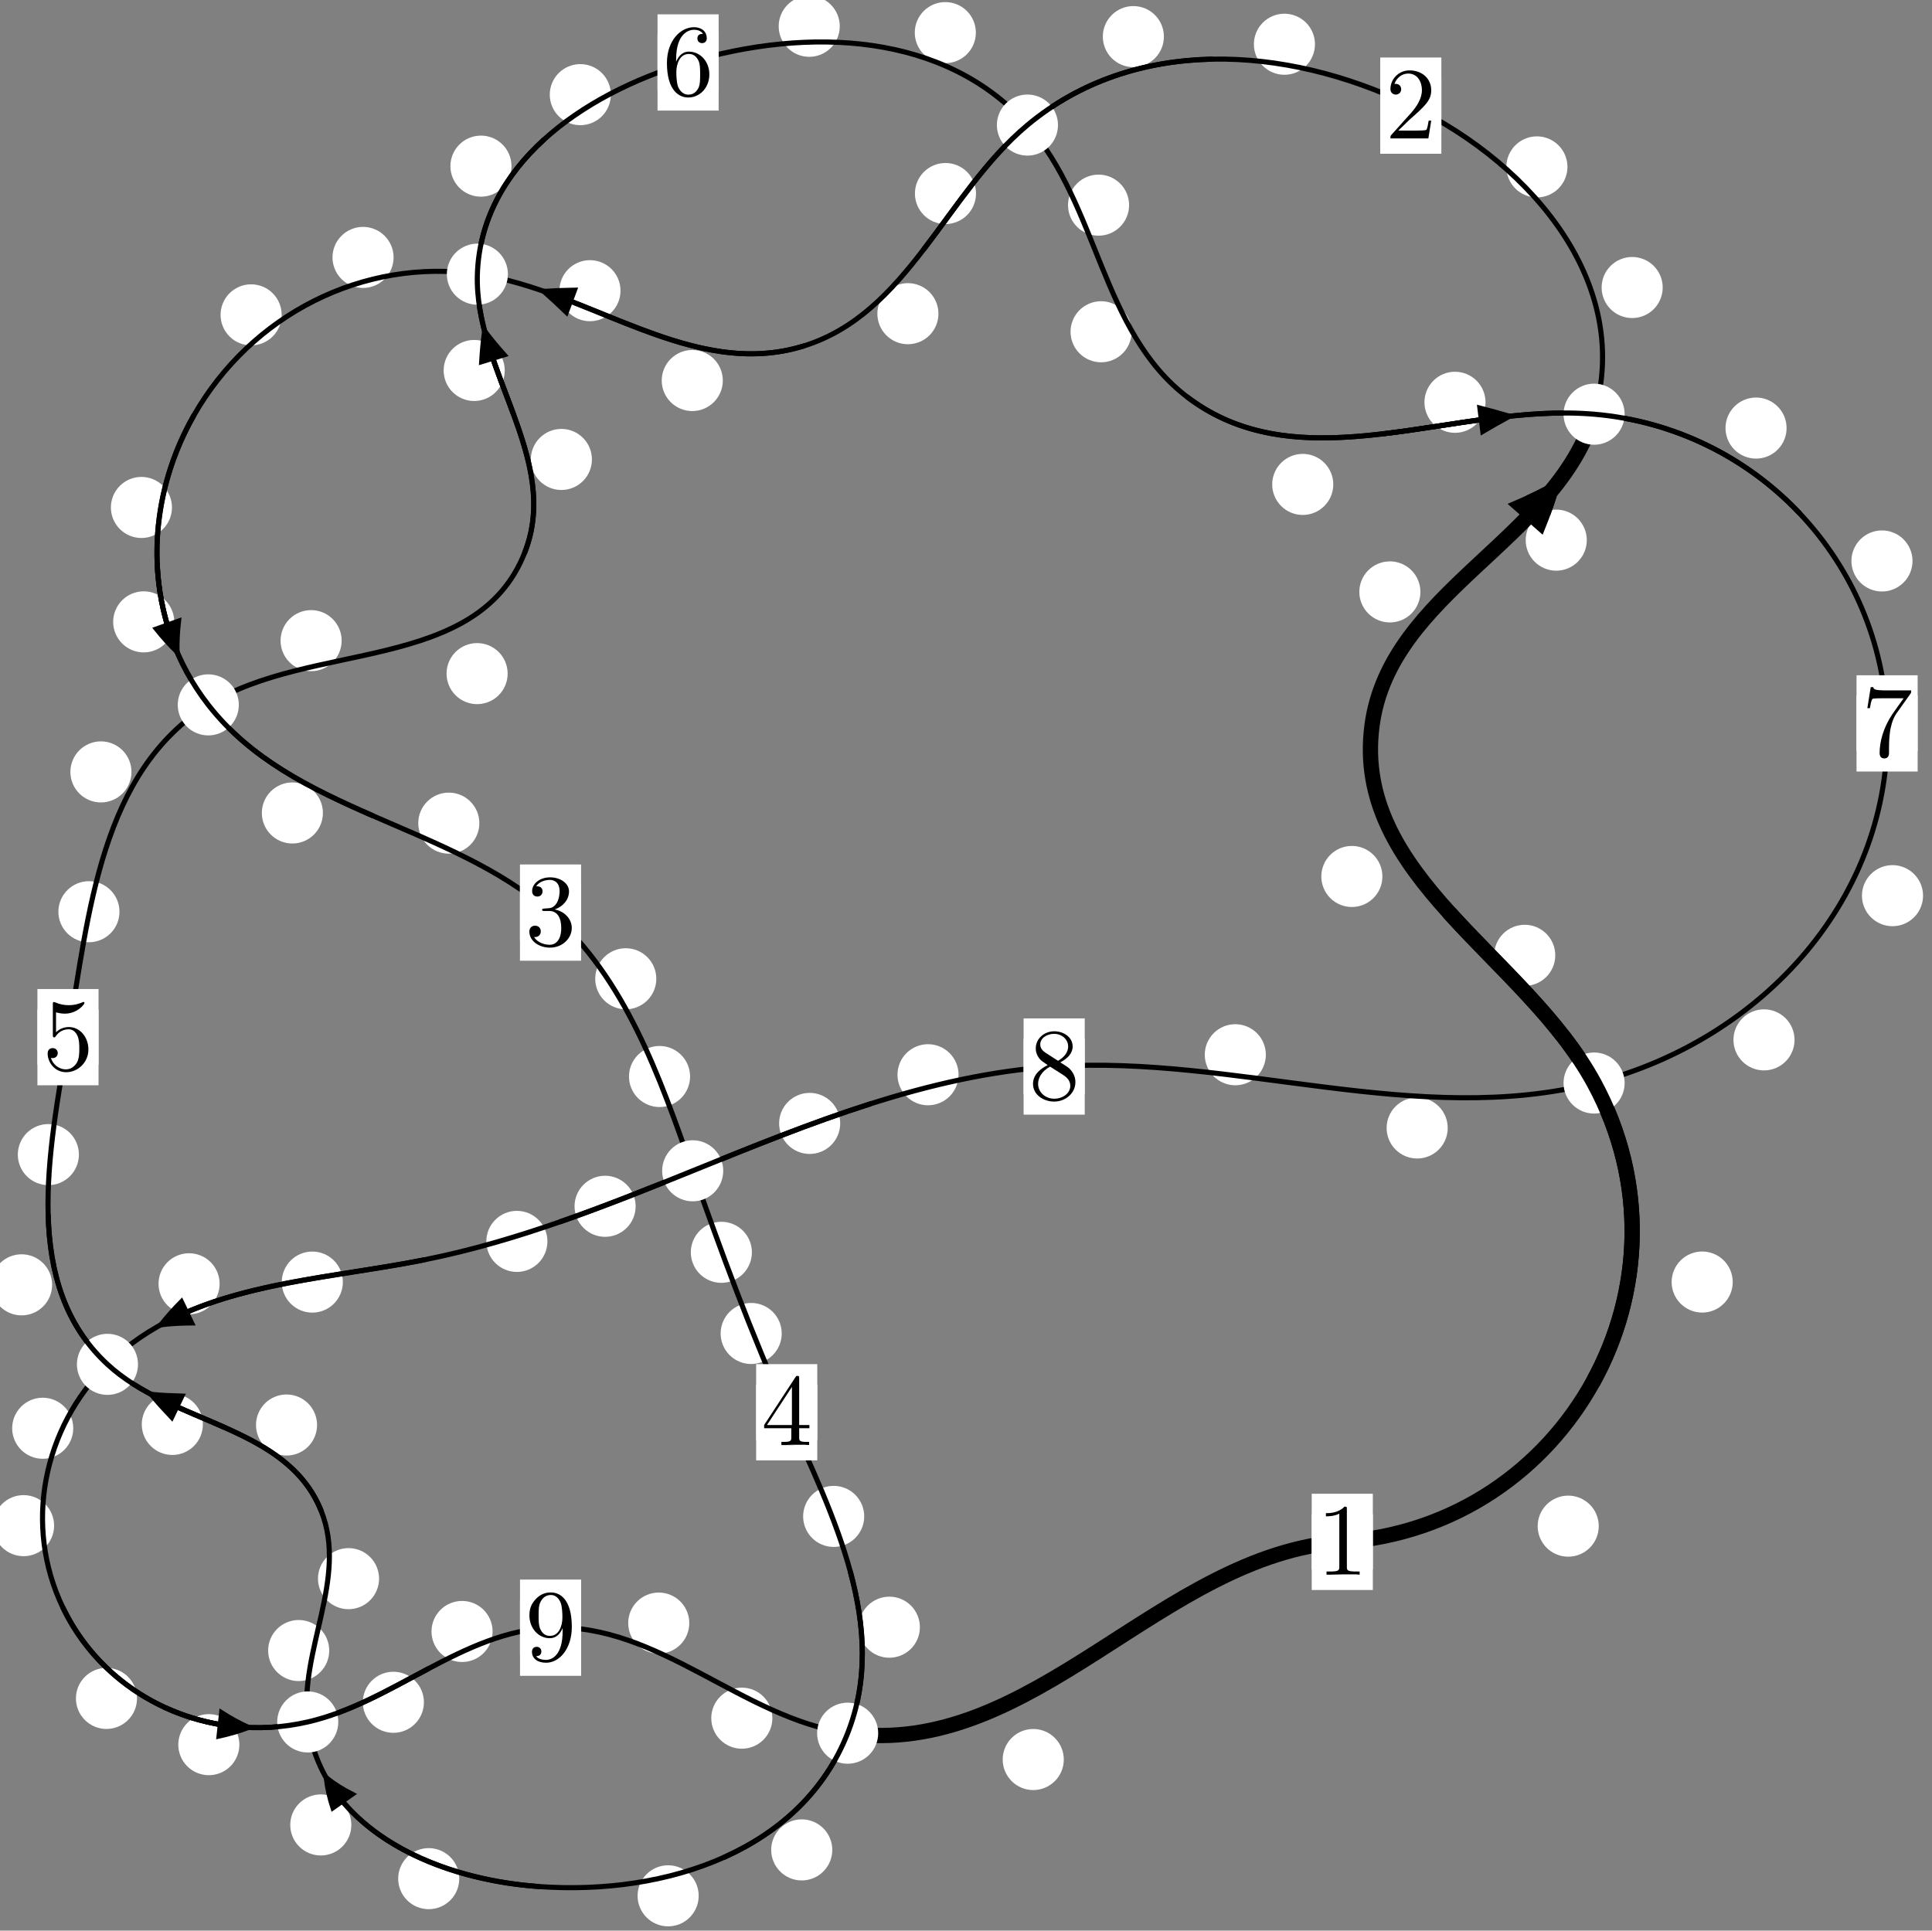 <?xml version="1.0"?>
<!-- Created by MetaPost 1.999 on 2021.07.06:0007 -->
<svg version="1.1" xmlns="http://www.w3.org/2000/svg" xmlns:xlink="http://www.w3.org/1999/xlink" width="189.068" height="188.955" viewBox="0 0 189.068 188.955">
<rect x="0" y="0" width="189.068" height="188.955" fill="#808080" stroke="none"/>
<!-- Original BoundingBox: -156.876266 -82.537827 32.191849 106.416733 -->
  <defs>
    <g transform="scale(0.01,0.01)" id="GLYPHcmr10_49">
      <path style="fill-rule: evenodd;" d="M294 -640C294 -664,294 -666,271 -666C209 -602,121 -602,89 -602L89 -571C109 -571,168 -571,220 -597L220 -79C220 -43,217 -31,127 -31L95 -31L95 -0L257 -0L130 -3L217 -3L257 -3L297 -3L384 -3L419 -0L419 -31L387 -31C297 -31,294 -42,294 -79"></path>
    </g>
    <g transform="scale(0.01,0.01)" id="GLYPHcmr10_50">
      <path style="fill-rule: evenodd;" d="M127 -77L233 -180C389 -318,449 -372,449 -472C449 -586,359 -666,237 -666C124 -666,50 -574,50 -485C50 -429,100 -429,103 -429C120 -429,155 -441,155 -482C155 -508,137 -534,102 -534C94 -534,92 -534,89 -533C112 -598,166 -635,224 -635C315 -635,358 -554,358 -472C358 -392,308 -313,253 -251L61 -37C50 -26,50 -24,50 -0L421 -0L449 -174L424 -174C419 -144,412 -100,402 -85C395 -77,329 -77,307 -77"></path>
    </g>
    <g transform="scale(0.01,0.01)" id="GLYPHcmr10_51">
      <path style="fill-rule: evenodd;" d="M290 -352C372 -379,430 -449,430 -528C430 -610,342 -666,246 -666C145 -666,69 -606,69 -530C69 -497,91 -478,120 -478C151 -478,171 -500,171 -529C171 -579,124 -579,109 -579C140 -628,206 -641,242 -641C283 -641,338 -619,338 -529C338 -517,336 -459,310 -415C280 -367,246 -364,221 -363C213 -362,189 -360,182 -360C174 -359,167 -358,167 -348C167 -337,174 -337,191 -337L235 -337C317 -337,354 -269,354 -171C354 -35,285 -6,241 -6C198 -6,123 -23,88 -82C123 -77,154 -99,154 -137C154 -173,127 -193,98 -193C74 -193,42 -179,42 -135C42 -44,135 22,244 22C366 22,457 -69,457 -171C457 -253,394 -331,290 -352"></path>
    </g>
    <g transform="scale(0.01,0.01)" id="GLYPHcmr10_52">
      <path style="fill-rule: evenodd;" d="M294 -165L294 -78C294 -42,292 -31,218 -31L197 -31L197 -0L332 -0L238 -3L290 -3L332 -3L374 -3L427 -3L468 -0L468 -31L447 -31C373 -31,371 -42,371 -78L371 -165L471 -165L471 -196L371 -196L371 -651C371 -671,371 -677,355 -677C346 -677,343 -677,335 -665L28 -196L28 -165M300 -196L56 -196L300 -569"></path>
    </g>
    <g transform="scale(0.01,0.01)" id="GLYPHcmr10_53">
      <path style="fill-rule: evenodd;" d="M449 -201C449 -320,367 -420,259 -420C211 -420,168 -404,132 -369L132 -564C152 -558,185 -551,217 -551C340 -551,410 -642,410 -655C410 -661,407 -666,400 -666C399 -666,397 -666,392 -663C372 -654,323 -634,256 -634C216 -634,170 -641,123 -662C115 -665,113 -665,111 -665C101 -665,101 -657,101 -641L101 -345C101 -327,101 -319,115 -319C122 -319,124 -322,128 -328C139 -344,176 -398,257 -398C309 -398,334 -352,342 -334C358 -297,360 -258,360 -208C360 -173,360 -113,336 -71C312 -32,275 -6,229 -6C156 -6,99 -59,82 -118C85 -117,88 -116,99 -116C132 -116,149 -141,149 -165C149 -189,132 -214,99 -214C85 -214,50 -207,50 -161C50 -75,119 22,231 22C347 22,449 -74,449 -201"></path>
    </g>
    <g transform="scale(0.01,0.01)" id="GLYPHcmr10_54">
      <path style="fill-rule: evenodd;" d="M132 -328L132 -352C132 -605,256 -641,307 -641C331 -641,373 -635,395 -601C380 -601,340 -601,340 -556C340 -525,364 -510,386 -510C402 -510,432 -519,432 -558C432 -618,388 -666,305 -666C177 -666,42 -537,42 -316C42 -49,158 22,251 22C362 22,457 -72,457 -204C457 -331,368 -427,257 -427C189 -427,152 -376,132 -328M251 -6C188 -6,158 -66,152 -81C134 -128,134 -208,134 -226C134 -304,166 -404,256 -404C272 -404,318 -404,349 -342C367 -305,367 -254,367 -205C367 -157,367 -107,350 -71C320 -11,274 -6,251 -6"></path>
    </g>
    <g transform="scale(0.01,0.01)" id="GLYPHcmr10_55">
      <path style="fill-rule: evenodd;" d="M476 -609C485 -621,485 -623,485 -644L242 -644C120 -644,118 -657,114 -676L89 -676L56 -470L81 -470C84 -486,93 -549,106 -561C113 -567,191 -567,204 -567L411 -567C400 -551,321 -442,299 -409C209 -274,176 -135,176 -33C176 -23,176 22,222 22C268 22,268 -23,268 -33L268 -84C268 -139,271 -194,279 -248C283 -271,297 -357,341 -419"></path>
    </g>
    <g transform="scale(0.01,0.01)" id="GLYPHcmr10_56">
      <path style="fill-rule: evenodd;" d="M163 -457C117 -487,113 -521,113 -538C113 -599,178 -641,249 -641C322 -641,386 -589,386 -517C386 -460,347 -412,287 -377M309 -362C381 -399,430 -451,430 -517C430 -609,341 -666,250 -666C150 -666,69 -592,69 -499C69 -481,71 -436,113 -389C124 -377,161 -352,186 -335C128 -306,42 -250,42 -151C42 -45,144 22,249 22C362 22,457 -61,457 -168C457 -204,446 -249,408 -291C389 -312,373 -322,309 -362M209 -320L332 -242C360 -223,407 -193,407 -132C407 -58,332 -6,250 -6C164 -6,92 -68,92 -151C92 -209,124 -273,209 -320"></path>
    </g>
    <g transform="scale(0.01,0.01)" id="GLYPHcmr10_57">
      <path style="fill-rule: evenodd;" d="M367 -318L367 -286C367 -52,263 -6,205 -6C188 -6,134 -8,107 -42C151 -42,159 -71,159 -88C159 -119,135 -134,113 -134C97 -134,67 -125,67 -86C67 -19,121 22,206 22C335 22,457 -114,457 -329C457 -598,342 -666,253 -666C198 -666,149 -648,106 -603C65 -558,42 -516,42 -441C42 -316,130 -218,242 -218C303 -218,344 -260,367 -318M243 -241C227 -241,181 -241,150 -304C132 -341,132 -391,132 -440C132 -494,132 -541,153 -578C180 -628,218 -641,253 -641C299 -641,332 -607,349 -562C361 -530,365 -467,365 -421C365 -338,331 -241,243 -241"></path>
    </g>
  </defs>
  <path d="M156.456 149.369C156.456 148.576,156.141 147.816,155.581 147.256C155.02 146.695,154.26 146.38,153.467 146.38C152.675 146.38,151.915 146.695,151.354 147.256C150.794 147.816,150.479 148.576,150.479 149.369C150.479 150.162,150.794 150.922,151.354 151.482C151.915 152.043,152.675 152.358,153.467 152.358C154.26 152.358,155.02 152.043,155.581 151.482C156.141 150.922,156.456 150.162,156.456 149.369Z" style="fill: rgb(100%,100%,100%);stroke: none;"></path>
  <path d="M134.346 150.908C134.346 150.115,134.031 149.355,133.47 148.795C132.91 148.234,132.15 147.919,131.357 147.919C130.564 147.919,129.804 148.234,129.244 148.795C128.683 149.355,128.368 150.115,128.368 150.908C128.368 151.701,128.683 152.461,129.244 153.022C129.804 153.582,130.564 153.897,131.357 153.897C132.15 153.897,132.91 153.582,133.47 153.022C134.031 152.461,134.346 151.701,134.346 150.908Z" style="fill: rgb(100%,100%,100%);stroke: none;"></path>
  <path d="M152.2 93.5C152.2 92.707,151.885 91.947,151.324 91.386C150.764 90.826,150.004 90.511,149.211 90.511C148.418 90.511,147.658 90.826,147.098 91.386C146.537 91.947,146.222 92.707,146.222 93.5C146.222 94.292,146.537 95.053,147.098 95.613C147.658 96.173,148.418 96.488,149.211 96.488C150.004 96.488,150.764 96.173,151.324 95.613C151.885 95.053,152.2 94.292,152.2 93.5Z" style="fill: rgb(100%,100%,100%);stroke: none;"></path>
  <path d="M169.567 125.477C169.567 124.684,169.252 123.924,168.692 123.364C168.131 122.803,167.371 122.488,166.578 122.488C165.786 122.488,165.025 122.803,164.465 123.364C163.904 123.924,163.589 124.684,163.589 125.477C163.589 126.27,163.904 127.03,164.465 127.59C165.025 128.151,165.786 128.466,166.578 128.466C167.371 128.466,168.131 128.151,168.692 127.59C169.252 127.03,169.567 126.27,169.567 125.477Z" style="fill: rgb(100%,100%,100%);stroke: none;"></path>
  <path d="M139.004 57.931C139.004 57.139,138.689 56.378,138.128 55.818C137.568 55.257,136.808 54.943,136.015 54.943C135.222 54.943,134.462 55.257,133.902 55.818C133.341 56.378,133.026 57.139,133.026 57.931C133.026 58.724,133.341 59.484,133.902 60.045C134.462 60.605,135.222 60.92,136.015 60.92C136.808 60.92,137.568 60.605,138.128 60.045C138.689 59.484,139.004 58.724,139.004 57.931Z" style="fill: rgb(100%,100%,100%);stroke: none;"></path>
  <path d="M135.283 85.783C135.283 84.99,134.968 84.23,134.408 83.669C133.847 83.109,133.087 82.794,132.294 82.794C131.502 82.794,130.742 83.109,130.181 83.669C129.621 84.23,129.306 84.99,129.306 85.783C129.306 86.575,129.621 87.335,130.181 87.896C130.742 88.456,131.502 88.771,132.294 88.771C133.087 88.771,133.847 88.456,134.408 87.896C134.968 87.335,135.283 86.575,135.283 85.783Z" style="fill: rgb(100%,100%,100%);stroke: none;"></path>
  <path d="M162.714 28.14C162.714 27.348,162.4 26.588,161.839 26.027C161.279 25.467,160.518 25.152,159.726 25.152C158.933 25.152,158.173 25.467,157.612 26.027C157.052 26.588,156.737 27.348,156.737 28.14C156.737 28.933,157.052 29.693,157.612 30.254C158.173 30.814,158.933 31.129,159.726 31.129C160.518 31.129,161.279 30.814,161.839 30.254C162.4 29.693,162.714 28.933,162.714 28.14Z" style="fill: rgb(100%,100%,100%);stroke: none;"></path>
  <path d="M155.285 52.866C155.285 52.073,154.97 51.313,154.409 50.752C153.849 50.192,153.089 49.877,152.296 49.877C151.503 49.877,150.743 50.192,150.183 50.752C149.622 51.313,149.307 52.073,149.307 52.866C149.307 53.658,149.622 54.418,150.183 54.979C150.743 55.539,151.503 55.854,152.296 55.854C153.089 55.854,153.849 55.539,154.409 54.979C154.97 54.418,155.285 53.658,155.285 52.866Z" style="fill: rgb(100%,100%,100%);stroke: none;"></path>
  <path d="M128.684 4.331C128.684 3.538,128.369 2.778,127.809 2.217C127.248 1.657,126.488 1.342,125.695 1.342C124.903 1.342,124.143 1.657,123.582 2.217C123.022 2.778,122.707 3.538,122.707 4.331C122.707 5.123,123.022 5.884,123.582 6.444C124.143 7.004,124.903 7.319,125.695 7.319C126.488 7.319,127.248 7.004,127.809 6.444C128.369 5.884,128.684 5.123,128.684 4.331Z" style="fill: rgb(100%,100%,100%);stroke: none;"></path>
  <path d="M153.392 16.334C153.392 15.542,153.077 14.782,152.517 14.221C151.956 13.661,151.196 13.346,150.403 13.346C149.611 13.346,148.851 13.661,148.29 14.221C147.73 14.782,147.415 15.542,147.415 16.334C147.415 17.127,147.73 17.887,148.29 18.448C148.851 19.008,149.611 19.323,150.403 19.323C151.196 19.323,151.956 19.008,152.517 18.448C153.077 17.887,153.392 17.127,153.392 16.334Z" style="fill: rgb(100%,100%,100%);stroke: none;"></path>
  <path d="M95.513 18.941C95.513 18.149,95.199 17.389,94.638 16.828C94.078 16.268,93.317 15.953,92.525 15.953C91.732 15.953,90.972 16.268,90.411 16.828C89.851 17.389,89.536 18.149,89.536 18.941C89.536 19.734,89.851 20.494,90.411 21.055C90.972 21.615,91.732 21.93,92.525 21.93C93.317 21.93,94.078 21.615,94.638 21.055C95.199 20.494,95.513 19.734,95.513 18.941Z" style="fill: rgb(100%,100%,100%);stroke: none;"></path>
  <path d="M113.901 3.584C113.901 2.791,113.586 2.031,113.026 1.47C112.465 0.91,111.705 0.595,110.912 0.595C110.12 0.595,109.359 0.91,108.799 1.47C108.238 2.031,107.924 2.791,107.924 3.584C107.924 4.376,108.238 5.136,108.799 5.697C109.359 6.257,110.12 6.572,110.912 6.572C111.705 6.572,112.465 6.257,113.026 5.697C113.586 5.136,113.901 4.376,113.901 3.584Z" style="fill: rgb(100%,100%,100%);stroke: none;"></path>
  <path d="M70.735 37.243C70.735 36.45,70.42 35.69,69.86 35.13C69.299 34.569,68.539 34.254,67.746 34.254C66.954 34.254,66.194 34.569,65.633 35.13C65.073 35.69,64.758 36.45,64.758 37.243C64.758 38.036,65.073 38.796,65.633 39.356C66.194 39.917,66.954 40.232,67.746 40.232C68.539 40.232,69.299 39.917,69.86 39.356C70.42 38.796,70.735 38.036,70.735 37.243Z" style="fill: rgb(100%,100%,100%);stroke: none;"></path>
  <path d="M91.837 30.702C91.837 29.909,91.522 29.149,90.962 28.589C90.401 28.028,89.641 27.713,88.848 27.713C88.056 27.713,87.296 28.028,86.735 28.589C86.175 29.149,85.86 29.909,85.86 30.702C85.86 31.495,86.175 32.255,86.735 32.815C87.296 33.376,88.056 33.691,88.848 33.691C89.641 33.691,90.401 33.376,90.962 32.815C91.522 32.255,91.837 31.495,91.837 30.702Z" style="fill: rgb(100%,100%,100%);stroke: none;"></path>
  <path d="M38.517 25.195C38.517 24.402,38.202 23.642,37.641 23.081C37.081 22.521,36.321 22.206,35.528 22.206C34.735 22.206,33.975 22.521,33.415 23.081C32.854 23.642,32.539 24.402,32.539 25.195C32.539 25.987,32.854 26.748,33.415 27.308C33.975 27.869,34.735 28.183,35.528 28.183C36.321 28.183,37.081 27.869,37.641 27.308C38.202 26.748,38.517 25.987,38.517 25.195Z" style="fill: rgb(100%,100%,100%);stroke: none;"></path>
  <path d="M60.724 28.45C60.724 27.658,60.409 26.898,59.848 26.337C59.288 25.777,58.528 25.462,57.735 25.462C56.942 25.462,56.182 25.777,55.622 26.337C55.061 26.898,54.746 27.658,54.746 28.45C54.746 29.243,55.061 30.003,55.622 30.564C56.182 31.124,56.942 31.439,57.735 31.439C58.528 31.439,59.288 31.124,59.848 30.564C60.409 30.003,60.724 29.243,60.724 28.45Z" style="fill: rgb(100%,100%,100%);stroke: none;"></path>
  <path d="M16.829 49.666C16.829 48.873,16.514 48.113,15.954 47.553C15.393 46.992,14.633 46.677,13.84 46.677C13.048 46.677,12.287 46.992,11.727 47.553C11.166 48.113,10.852 48.873,10.852 49.666C10.852 50.459,11.166 51.219,11.727 51.779C12.287 52.34,13.048 52.655,13.84 52.655C14.633 52.655,15.393 52.34,15.954 51.779C16.514 51.219,16.829 50.459,16.829 49.666Z" style="fill: rgb(100%,100%,100%);stroke: none;"></path>
  <path d="M27.564 30.816C27.564 30.023,27.249 29.263,26.688 28.702C26.128 28.142,25.368 27.827,24.575 27.827C23.782 27.827,23.022 28.142,22.462 28.702C21.901 29.263,21.586 30.023,21.586 30.816C21.586 31.608,21.901 32.369,22.462 32.929C23.022 33.489,23.782 33.804,24.575 33.804C25.368 33.804,26.128 33.489,26.688 32.929C27.249 32.369,27.564 31.608,27.564 30.816Z" style="fill: rgb(100%,100%,100%);stroke: none;"></path>
  <path d="M31.601 79.568C31.601 78.775,31.286 78.015,30.726 77.455C30.165 76.894,29.405 76.579,28.612 76.579C27.82 76.579,27.06 76.894,26.499 77.455C25.939 78.015,25.624 78.775,25.624 79.568C25.624 80.361,25.939 81.121,26.499 81.681C27.06 82.242,27.82 82.557,28.612 82.557C29.405 82.557,30.165 82.242,30.726 81.681C31.286 81.121,31.601 80.361,31.601 79.568Z" style="fill: rgb(100%,100%,100%);stroke: none;"></path>
  <path d="M17.053 60.864C17.053 60.071,16.738 59.311,16.177 58.75C15.617 58.19,14.857 57.875,14.064 57.875C13.271 57.875,12.511 58.19,11.951 58.75C11.39 59.311,11.075 60.071,11.075 60.864C11.075 61.656,11.39 62.416,11.951 62.977C12.511 63.537,13.271 63.852,14.064 63.852C14.857 63.852,15.617 63.537,16.177 62.977C16.738 62.416,17.053 61.656,17.053 60.864Z" style="fill: rgb(100%,100%,100%);stroke: none;"></path>
  <path d="M64.227 95.795C64.227 95.002,63.912 94.242,63.351 93.681C62.791 93.121,62.031 92.806,61.238 92.806C60.445 92.806,59.685 93.121,59.125 93.681C58.564 94.242,58.249 95.002,58.249 95.795C58.249 96.587,58.564 97.347,59.125 97.908C59.685 98.468,60.445 98.783,61.238 98.783C62.031 98.783,62.791 98.468,63.351 97.908C63.912 97.347,64.227 96.587,64.227 95.795Z" style="fill: rgb(100%,100%,100%);stroke: none;"></path>
  <path d="M46.91 80.564C46.91 79.771,46.595 79.011,46.034 78.45C45.474 77.89,44.714 77.575,43.921 77.575C43.128 77.575,42.368 77.89,41.808 78.45C41.247 79.011,40.932 79.771,40.932 80.564C40.932 81.356,41.247 82.116,41.808 82.677C42.368 83.237,43.128 83.552,43.921 83.552C44.714 83.552,45.474 83.237,46.034 82.677C46.595 82.116,46.91 81.356,46.91 80.564Z" style="fill: rgb(100%,100%,100%);stroke: none;"></path>
  <path d="M73.582 122.568C73.582 121.775,73.267 121.015,72.707 120.454C72.146 119.894,71.386 119.579,70.593 119.579C69.801 119.579,69.041 119.894,68.48 120.454C67.92 121.015,67.605 121.775,67.605 122.568C67.605 123.36,67.92 124.12,68.48 124.681C69.041 125.241,69.801 125.556,70.593 125.556C71.386 125.556,72.146 125.241,72.707 124.681C73.267 124.12,73.582 123.36,73.582 122.568Z" style="fill: rgb(100%,100%,100%);stroke: none;"></path>
  <path d="M67.532 105.361C67.532 104.568,67.217 103.808,66.656 103.247C66.096 102.687,65.336 102.372,64.543 102.372C63.75 102.372,62.99 102.687,62.43 103.247C61.869 103.808,61.554 104.568,61.554 105.361C61.554 106.153,61.869 106.913,62.43 107.474C62.99 108.034,63.75 108.349,64.543 108.349C65.336 108.349,66.096 108.034,66.656 107.474C67.217 106.913,67.532 106.153,67.532 105.361Z" style="fill: rgb(100%,100%,100%);stroke: none;"></path>
  <path d="M84.574 148.414C84.574 147.622,84.259 146.862,83.698 146.301C83.138 145.741,82.378 145.426,81.585 145.426C80.792 145.426,80.032 145.741,79.472 146.301C78.911 146.862,78.596 147.622,78.596 148.414C78.596 149.207,78.911 149.967,79.472 150.528C80.032 151.088,80.792 151.403,81.585 151.403C82.378 151.403,83.138 151.088,83.698 150.528C84.259 149.967,84.574 149.207,84.574 148.414Z" style="fill: rgb(100%,100%,100%);stroke: none;"></path>
  <path d="M76.5 130.512C76.5 129.719,76.185 128.959,75.625 128.398C75.064 127.838,74.304 127.523,73.511 127.523C72.719 127.523,71.959 127.838,71.398 128.398C70.838 128.959,70.523 129.719,70.523 130.512C70.523 131.304,70.838 132.065,71.398 132.625C71.959 133.186,72.719 133.5,73.511 133.5C74.304 133.5,75.064 133.186,75.625 132.625C76.185 132.065,76.5 131.304,76.5 130.512Z" style="fill: rgb(100%,100%,100%);stroke: none;"></path>
  <path d="M81.448 181.055C81.448 180.262,81.133 179.502,80.572 178.942C80.012 178.381,79.252 178.066,78.459 178.066C77.666 178.066,76.906 178.381,76.346 178.942C75.785 179.502,75.47 180.262,75.47 181.055C75.47 181.848,75.785 182.608,76.346 183.168C76.906 183.729,77.666 184.044,78.459 184.044C79.252 184.044,80.012 183.729,80.572 183.168C81.133 182.608,81.448 181.848,81.448 181.055Z" style="fill: rgb(100%,100%,100%);stroke: none;"></path>
  <path d="M90.022 159.259C90.022 158.466,89.707 157.706,89.147 157.145C88.586 156.585,87.826 156.27,87.034 156.27C86.241 156.27,85.481 156.585,84.92 157.145C84.36 157.706,84.045 158.466,84.045 159.259C84.045 160.051,84.36 160.811,84.92 161.372C85.481 161.932,86.241 162.247,87.034 162.247C87.826 162.247,88.586 161.932,89.147 161.372C89.707 160.811,90.022 160.051,90.022 159.259Z" style="fill: rgb(100%,100%,100%);stroke: none;"></path>
  <path d="M44.944 183.869C44.944 183.077,44.629 182.317,44.068 181.756C43.508 181.196,42.748 180.881,41.955 180.881C41.162 180.881,40.402 181.196,39.842 181.756C39.281 182.317,38.966 183.077,38.966 183.869C38.966 184.662,39.281 185.422,39.842 185.983C40.402 186.543,41.162 186.858,41.955 186.858C42.748 186.858,43.508 186.543,44.068 185.983C44.629 185.422,44.944 184.662,44.944 183.869Z" style="fill: rgb(100%,100%,100%);stroke: none;"></path>
  <path d="M68.374 185.549C68.374 184.756,68.059 183.996,67.498 183.436C66.938 182.875,66.178 182.56,65.385 182.56C64.592 182.56,63.832 182.875,63.272 183.436C62.711 183.996,62.396 184.756,62.396 185.549C62.396 186.342,62.711 187.102,63.272 187.662C63.832 188.223,64.592 188.538,65.385 188.538C66.178 188.538,66.938 188.223,67.498 187.662C68.059 187.102,68.374 186.342,68.374 185.549Z" style="fill: rgb(100%,100%,100%);stroke: none;"></path>
  <path d="M32.219 161.543C32.219 160.751,31.904 159.991,31.343 159.43C30.783 158.87,30.022 158.555,29.23 158.555C28.437 158.555,27.677 158.87,27.116 159.43C26.556 159.991,26.241 160.751,26.241 161.543C26.241 162.336,26.556 163.096,27.116 163.657C27.677 164.217,28.437 164.532,29.23 164.532C30.022 164.532,30.783 164.217,31.343 163.657C31.904 163.096,32.219 162.336,32.219 161.543Z" style="fill: rgb(100%,100%,100%);stroke: none;"></path>
  <path d="M34.383 178.612C34.383 177.819,34.068 177.059,33.507 176.499C32.947 175.938,32.187 175.623,31.394 175.623C30.601 175.623,29.841 175.938,29.281 176.499C28.72 177.059,28.405 177.819,28.405 178.612C28.405 179.405,28.72 180.165,29.281 180.725C29.841 181.286,30.601 181.601,31.394 181.601C32.187 181.601,32.947 181.286,33.507 180.725C34.068 180.165,34.383 179.405,34.383 178.612Z" style="fill: rgb(100%,100%,100%);stroke: none;"></path>
  <path d="M31.029 139.471C31.029 138.678,30.714 137.918,30.154 137.357C29.593 136.797,28.833 136.482,28.04 136.482C27.248 136.482,26.487 136.797,25.927 137.357C25.367 137.918,25.052 138.678,25.052 139.471C25.052 140.263,25.367 141.023,25.927 141.584C26.487 142.144,27.248 142.459,28.04 142.459C28.833 142.459,29.593 142.144,30.154 141.584C30.714 141.023,31.029 140.263,31.029 139.471Z" style="fill: rgb(100%,100%,100%);stroke: none;"></path>
  <path d="M37.096 154.507C37.096 153.714,36.781 152.954,36.221 152.394C35.66 151.833,34.9 151.518,34.107 151.518C33.315 151.518,32.554 151.833,31.994 152.394C31.433 152.954,31.118 153.714,31.118 154.507C31.118 155.3,31.433 156.06,31.994 156.62C32.554 157.181,33.315 157.496,34.107 157.496C34.9 157.496,35.66 157.181,36.221 156.62C36.781 156.06,37.096 155.3,37.096 154.507Z" style="fill: rgb(100%,100%,100%);stroke: none;"></path>
  <path d="M5.101 125.75C5.101 124.957,4.786 124.197,4.226 123.636C3.665 123.076,2.905 122.761,2.112 122.761C1.32 122.761,0.56 123.076,-0.001 123.636C-0.561 124.197,-0.876 124.957,-0.876 125.75C-0.876 126.542,-0.561 127.303,-0.001 127.863C0.56 128.424,1.32 128.739,2.112 128.739C2.905 128.739,3.665 128.424,4.226 127.863C4.786 127.303,5.101 126.542,5.101 125.75Z" style="fill: rgb(100%,100%,100%);stroke: none;"></path>
  <path d="M19.853 139.412C19.853 138.62,19.538 137.86,18.977 137.299C18.417 136.739,17.657 136.424,16.864 136.424C16.071 136.424,15.311 136.739,14.751 137.299C14.19 137.86,13.875 138.62,13.875 139.412C13.875 140.205,14.19 140.965,14.751 141.526C15.311 142.086,16.071 142.401,16.864 142.401C17.657 142.401,18.417 142.086,18.977 141.526C19.538 140.965,19.853 140.205,19.853 139.412Z" style="fill: rgb(100%,100%,100%);stroke: none;"></path>
  <path d="M11.692 89.233C11.692 88.44,11.377 87.68,10.817 87.12C10.256 86.559,9.496 86.244,8.703 86.244C7.911 86.244,7.15 86.559,6.59 87.12C6.029 87.68,5.714 88.44,5.714 89.233C5.714 90.026,6.029 90.786,6.59 91.346C7.15 91.907,7.911 92.222,8.703 92.222C9.496 92.222,10.256 91.907,10.817 91.346C11.377 90.786,11.692 90.026,11.692 89.233Z" style="fill: rgb(100%,100%,100%);stroke: none;"></path>
  <path d="M7.722 113.004C7.722 112.211,7.407 111.451,6.846 110.89C6.286 110.33,5.525 110.015,4.733 110.015C3.94 110.015,3.18 110.33,2.619 110.89C2.059 111.451,1.744 112.211,1.744 113.004C1.744 113.796,2.059 114.557,2.619 115.117C3.18 115.678,3.94 115.993,4.733 115.993C5.525 115.993,6.286 115.678,6.846 115.117C7.407 114.557,7.722 113.796,7.722 113.004Z" style="fill: rgb(100%,100%,100%);stroke: none;"></path>
  <path d="M33.435 62.702C33.435 61.909,33.12 61.149,32.559 60.589C31.999 60.028,31.239 59.713,30.446 59.713C29.653 59.713,28.893 60.028,28.333 60.589C27.772 61.149,27.457 61.909,27.457 62.702C27.457 63.495,27.772 64.255,28.333 64.815C28.893 65.376,29.653 65.691,30.446 65.691C31.239 65.691,31.999 65.376,32.559 64.815C33.12 64.255,33.435 63.495,33.435 62.702Z" style="fill: rgb(100%,100%,100%);stroke: none;"></path>
  <path d="M12.865 75.549C12.865 74.757,12.55 73.996,11.99 73.436C11.429 72.875,10.669 72.56,9.877 72.56C9.084 72.56,8.324 72.875,7.763 73.436C7.203 73.996,6.888 74.757,6.888 75.549C6.888 76.342,7.203 77.102,7.763 77.663C8.324 78.223,9.084 78.538,9.877 78.538C10.669 78.538,11.429 78.223,11.99 77.663C12.55 77.102,12.865 76.342,12.865 75.549Z" style="fill: rgb(100%,100%,100%);stroke: none;"></path>
  <path d="M57.926 44.968C57.926 44.175,57.611 43.415,57.05 42.855C56.49 42.294,55.73 41.979,54.937 41.979C54.144 41.979,53.384 42.294,52.824 42.855C52.263 43.415,51.948 44.175,51.948 44.968C51.948 45.761,52.263 46.521,52.824 47.081C53.384 47.642,54.144 47.957,54.937 47.957C55.73 47.957,56.49 47.642,57.05 47.081C57.611 46.521,57.926 45.761,57.926 44.968Z" style="fill: rgb(100%,100%,100%);stroke: none;"></path>
  <path d="M49.679 65.928C49.679 65.136,49.364 64.376,48.803 63.815C48.243 63.255,47.482 62.94,46.69 62.94C45.897 62.94,45.137 63.255,44.576 63.815C44.016 64.376,43.701 65.136,43.701 65.928C43.701 66.721,44.016 67.481,44.576 68.042C45.137 68.602,45.897 68.917,46.69 68.917C47.482 68.917,48.243 68.602,48.803 68.042C49.364 67.481,49.679 66.721,49.679 65.928Z" style="fill: rgb(100%,100%,100%);stroke: none;"></path>
  <path d="M50.055 16.261C50.055 15.468,49.74 14.708,49.18 14.148C48.619 13.587,47.859 13.272,47.067 13.272C46.274 13.272,45.514 13.587,44.953 14.148C44.393 14.708,44.078 15.468,44.078 16.261C44.078 17.054,44.393 17.814,44.953 18.374C45.514 18.935,46.274 19.25,47.067 19.25C47.859 19.25,48.619 18.935,49.18 18.374C49.74 17.814,50.055 17.054,50.055 16.261Z" style="fill: rgb(100%,100%,100%);stroke: none;"></path>
  <path d="M49.394 36.259C49.394 35.466,49.079 34.706,48.518 34.145C47.958 33.585,47.198 33.27,46.405 33.27C45.612 33.27,44.852 33.585,44.292 34.145C43.731 34.706,43.416 35.466,43.416 36.259C43.416 37.051,43.731 37.811,44.292 38.372C44.852 38.932,45.612 39.247,46.405 39.247C47.198 39.247,47.958 38.932,48.518 38.372C49.079 37.811,49.394 37.051,49.394 36.259Z" style="fill: rgb(100%,100%,100%);stroke: none;"></path>
  <path d="M82.181 2.572C82.181 1.779,81.867 1.019,81.306 0.459C80.746 -0.102,79.985 -0.417,79.193 -0.417C78.4 -0.417,77.64 -0.102,77.079 0.459C76.519 1.019,76.204 1.779,76.204 2.572C76.204 3.365,76.519 4.125,77.079 4.685C77.64 5.246,78.4 5.561,79.193 5.561C79.985 5.561,80.746 5.246,81.306 4.685C81.867 4.125,82.181 3.365,82.181 2.572Z" style="fill: rgb(100%,100%,100%);stroke: none;"></path>
  <path d="M59.779 9.263C59.779 8.471,59.464 7.71,58.903 7.15C58.343 6.589,57.583 6.275,56.79 6.275C55.997 6.275,55.237 6.589,54.677 7.15C54.116 7.71,53.801 8.471,53.801 9.263C53.801 10.056,54.116 10.816,54.677 11.377C55.237 11.937,55.997 12.252,56.79 12.252C57.583 12.252,58.343 11.937,58.903 11.377C59.464 10.816,59.779 10.056,59.779 9.263Z" style="fill: rgb(100%,100%,100%);stroke: none;"></path>
  <path d="M110.495 20.079C110.495 19.286,110.18 18.526,109.62 17.965C109.059 17.405,108.299 17.09,107.506 17.09C106.714 17.09,105.953 17.405,105.393 17.965C104.832 18.526,104.518 19.286,104.518 20.079C104.518 20.871,104.832 21.631,105.393 22.192C105.953 22.752,106.714 23.067,107.506 23.067C108.299 23.067,109.059 22.752,109.62 22.192C110.18 21.631,110.495 20.871,110.495 20.079Z" style="fill: rgb(100%,100%,100%);stroke: none;"></path>
  <path d="M95.498 3.193C95.498 2.4,95.183 1.64,94.623 1.079C94.062 0.519,93.302 0.204,92.51 0.204C91.717 0.204,90.957 0.519,90.396 1.079C89.836 1.64,89.521 2.4,89.521 3.193C89.521 3.985,89.836 4.746,90.396 5.306C90.957 5.867,91.717 6.181,92.51 6.181C93.302 6.181,94.062 5.867,94.623 5.306C95.183 4.746,95.498 3.985,95.498 3.193Z" style="fill: rgb(100%,100%,100%);stroke: none;"></path>
  <path d="M130.477 47.412C130.477 46.619,130.162 45.859,129.601 45.298C129.041 44.738,128.281 44.423,127.488 44.423C126.695 44.423,125.935 44.738,125.375 45.298C124.814 45.859,124.499 46.619,124.499 47.412C124.499 48.204,124.814 48.964,125.375 49.525C125.935 50.085,126.695 50.4,127.488 50.4C128.281 50.4,129.041 50.085,129.601 49.525C130.162 48.964,130.477 48.204,130.477 47.412Z" style="fill: rgb(100%,100%,100%);stroke: none;"></path>
  <path d="M110.743 32.471C110.743 31.678,110.428 30.918,109.867 30.357C109.307 29.797,108.547 29.482,107.754 29.482C106.961 29.482,106.201 29.797,105.641 30.357C105.08 30.918,104.765 31.678,104.765 32.471C104.765 33.263,105.08 34.023,105.641 34.584C106.201 35.144,106.961 35.459,107.754 35.459C108.547 35.459,109.307 35.144,109.867 34.584C110.428 34.023,110.743 33.263,110.743 32.471Z" style="fill: rgb(100%,100%,100%);stroke: none;"></path>
  <path d="M174.838 41.896C174.838 41.103,174.523 40.343,173.962 39.783C173.402 39.222,172.641 38.907,171.849 38.907C171.056 38.907,170.296 39.222,169.735 39.783C169.175 40.343,168.86 41.103,168.86 41.896C168.86 42.689,169.175 43.449,169.735 44.009C170.296 44.57,171.056 44.885,171.849 44.885C172.641 44.885,173.402 44.57,173.962 44.009C174.523 43.449,174.838 42.689,174.838 41.896Z" style="fill: rgb(100%,100%,100%);stroke: none;"></path>
  <path d="M145.375 39.373C145.375 38.58,145.06 37.82,144.5 37.26C143.939 36.699,143.179 36.384,142.387 36.384C141.594 36.384,140.834 36.699,140.273 37.26C139.713 37.82,139.398 38.58,139.398 39.373C139.398 40.166,139.713 40.926,140.273 41.486C140.834 42.047,141.594 42.362,142.387 42.362C143.179 42.362,143.939 42.047,144.5 41.486C145.06 40.926,145.375 40.166,145.375 39.373Z" style="fill: rgb(100%,100%,100%);stroke: none;"></path>
  <path d="M188.192 87.661C188.192 86.869,187.877 86.108,187.316 85.548C186.756 84.988,185.996 84.673,185.203 84.673C184.41 84.673,183.65 84.988,183.09 85.548C182.529 86.108,182.214 86.869,182.214 87.661C182.214 88.454,182.529 89.214,183.09 89.775C183.65 90.335,184.41 90.65,185.203 90.65C185.996 90.65,186.756 90.335,187.316 89.775C187.877 89.214,188.192 88.454,188.192 87.661Z" style="fill: rgb(100%,100%,100%);stroke: none;"></path>
  <path d="M187.161 54.903C187.161 54.11,186.846 53.35,186.285 52.789C185.725 52.229,184.965 51.914,184.172 51.914C183.379 51.914,182.619 52.229,182.059 52.789C181.498 53.35,181.183 54.11,181.183 54.903C181.183 55.695,181.498 56.456,182.059 57.016C182.619 57.577,183.379 57.891,184.172 57.891C184.965 57.891,185.725 57.577,186.285 57.016C186.846 56.456,187.161 55.695,187.161 54.903Z" style="fill: rgb(100%,100%,100%);stroke: none;"></path>
  <path d="M141.675 110.398C141.675 109.606,141.36 108.845,140.799 108.285C140.239 107.724,139.479 107.41,138.686 107.41C137.893 107.41,137.133 107.724,136.573 108.285C136.012 108.845,135.697 109.606,135.697 110.398C135.697 111.191,136.012 111.951,136.573 112.512C137.133 113.072,137.893 113.387,138.686 113.387C139.479 113.387,140.239 113.072,140.799 112.512C141.36 111.951,141.675 111.191,141.675 110.398Z" style="fill: rgb(100%,100%,100%);stroke: none;"></path>
  <path d="M175.616 101.776C175.616 100.983,175.301 100.223,174.741 99.663C174.181 99.102,173.42 98.787,172.628 98.787C171.835 98.787,171.075 99.102,170.514 99.663C169.954 100.223,169.639 100.983,169.639 101.776C169.639 102.569,169.954 103.329,170.514 103.889C171.075 104.45,171.835 104.765,172.628 104.765C173.42 104.765,174.181 104.45,174.741 103.889C175.301 103.329,175.616 102.569,175.616 101.776Z" style="fill: rgb(100%,100%,100%);stroke: none;"></path>
  <path d="M93.806 105.188C93.806 104.395,93.491 103.635,92.931 103.074C92.37 102.514,91.61 102.199,90.817 102.199C90.025 102.199,89.264 102.514,88.704 103.074C88.143 103.635,87.829 104.395,87.829 105.188C87.829 105.98,88.143 106.741,88.704 107.301C89.264 107.862,90.025 108.177,90.817 108.177C91.61 108.177,92.37 107.862,92.931 107.301C93.491 106.741,93.806 105.98,93.806 105.188Z" style="fill: rgb(100%,100%,100%);stroke: none;"></path>
  <path d="M123.877 103.23C123.877 102.438,123.562 101.678,123.002 101.117C122.441 100.557,121.681 100.242,120.888 100.242C120.096 100.242,119.335 100.557,118.775 101.117C118.215 101.678,117.9 102.438,117.9 103.23C117.9 104.023,118.215 104.783,118.775 105.344C119.335 105.904,120.096 106.219,120.888 106.219C121.681 106.219,122.441 105.904,123.002 105.344C123.562 104.783,123.877 104.023,123.877 103.23Z" style="fill: rgb(100%,100%,100%);stroke: none;"></path>
  <path d="M62.204 118.063C62.204 117.27,61.889 116.51,61.328 115.95C60.768 115.389,60.008 115.074,59.215 115.074C58.422 115.074,57.662 115.389,57.102 115.95C56.541 116.51,56.226 117.27,56.226 118.063C56.226 118.856,56.541 119.616,57.102 120.176C57.662 120.737,58.422 121.052,59.215 121.052C60.008 121.052,60.768 120.737,61.328 120.176C61.889 119.616,62.204 118.856,62.204 118.063Z" style="fill: rgb(100%,100%,100%);stroke: none;"></path>
  <path d="M82.223 109.952C82.223 109.159,81.909 108.399,81.348 107.838C80.788 107.278,80.027 106.963,79.235 106.963C78.442 106.963,77.682 107.278,77.121 107.838C76.561 108.399,76.246 109.159,76.246 109.952C76.246 110.744,76.561 111.505,77.121 112.065C77.682 112.626,78.442 112.94,79.235 112.94C80.027 112.94,80.788 112.626,81.348 112.065C81.909 111.505,82.223 110.744,82.223 109.952Z" style="fill: rgb(100%,100%,100%);stroke: none;"></path>
  <path d="M33.552 125.482C33.552 124.689,33.237 123.929,32.676 123.368C32.116 122.808,31.356 122.493,30.563 122.493C29.77 122.493,29.01 122.808,28.45 123.368C27.889 123.929,27.574 124.689,27.574 125.482C27.574 126.274,27.889 127.034,28.45 127.595C29.01 128.155,29.77 128.47,30.563 128.47C31.356 128.47,32.116 128.155,32.676 127.595C33.237 127.034,33.552 126.274,33.552 125.482Z" style="fill: rgb(100%,100%,100%);stroke: none;"></path>
  <path d="M53.571 121.498C53.571 120.706,53.256 119.945,52.695 119.385C52.135 118.825,51.375 118.51,50.582 118.51C49.789 118.51,49.029 118.825,48.469 119.385C47.908 119.945,47.593 120.706,47.593 121.498C47.593 122.291,47.908 123.051,48.469 123.612C49.029 124.172,49.789 124.487,50.582 124.487C51.375 124.487,52.135 124.172,52.695 123.612C53.256 123.051,53.571 122.291,53.571 121.498Z" style="fill: rgb(100%,100%,100%);stroke: none;"></path>
  <path d="M7.169 139.787C7.169 138.994,6.854 138.234,6.293 137.673C5.733 137.113,4.973 136.798,4.18 136.798C3.387 136.798,2.627 137.113,2.067 137.673C1.506 138.234,1.191 138.994,1.191 139.787C1.191 140.579,1.506 141.339,2.067 141.9C2.627 142.46,3.387 142.775,4.18 142.775C4.973 142.775,5.733 142.46,6.293 141.9C6.854 141.339,7.169 140.579,7.169 139.787Z" style="fill: rgb(100%,100%,100%);stroke: none;"></path>
  <path d="M21.492 125.648C21.492 124.855,21.177 124.095,20.617 123.534C20.056 122.974,19.296 122.659,18.503 122.659C17.711 122.659,16.95 122.974,16.39 123.534C15.829 124.095,15.514 124.855,15.514 125.648C15.514 126.44,15.829 127.201,16.39 127.761C16.95 128.322,17.711 128.636,18.503 128.636C19.296 128.636,20.056 128.322,20.617 127.761C21.177 127.201,21.492 126.44,21.492 125.648Z" style="fill: rgb(100%,100%,100%);stroke: none;"></path>
  <path d="M13.408 166.23C13.408 165.437,13.093 164.677,12.532 164.116C11.972 163.556,11.212 163.241,10.419 163.241C9.626 163.241,8.866 163.556,8.306 164.116C7.745 164.677,7.43 165.437,7.43 166.23C7.43 167.022,7.745 167.783,8.306 168.343C8.866 168.904,9.626 169.218,10.419 169.218C11.212 169.218,11.972 168.904,12.532 168.343C13.093 167.783,13.408 167.022,13.408 166.23Z" style="fill: rgb(100%,100%,100%);stroke: none;"></path>
  <path d="M5.295 149.319C5.295 148.527,4.981 147.766,4.42 147.206C3.86 146.646,3.099 146.331,2.307 146.331C1.514 146.331,0.754 146.646,0.193 147.206C-0.367 147.766,-0.682 148.527,-0.682 149.319C-0.682 150.112,-0.367 150.872,0.193 151.433C0.754 151.993,1.514 152.308,2.307 152.308C3.099 152.308,3.86 151.993,4.42 151.433C4.981 150.872,5.295 150.112,5.295 149.319Z" style="fill: rgb(100%,100%,100%);stroke: none;"></path>
  <path d="M41.485 166.608C41.485 165.815,41.17 165.055,40.609 164.495C40.049 163.934,39.289 163.619,38.496 163.619C37.703 163.619,36.943 163.934,36.383 164.495C35.822 165.055,35.507 165.815,35.507 166.608C35.507 167.401,35.822 168.161,36.383 168.721C36.943 169.282,37.703 169.597,38.496 169.597C39.289 169.597,40.049 169.282,40.609 168.721C41.17 168.161,41.485 167.401,41.485 166.608Z" style="fill: rgb(100%,100%,100%);stroke: none;"></path>
  <path d="M23.425 170.755C23.425 169.962,23.11 169.202,22.55 168.641C21.989 168.081,21.229 167.766,20.437 167.766C19.644 167.766,18.884 168.081,18.323 168.641C17.763 169.202,17.448 169.962,17.448 170.755C17.448 171.547,17.763 172.307,18.323 172.868C18.884 173.428,19.644 173.743,20.437 173.743C21.229 173.743,21.989 173.428,22.55 172.868C23.11 172.307,23.425 171.547,23.425 170.755Z" style="fill: rgb(100%,100%,100%);stroke: none;"></path>
  <path d="M67.454 158.855C67.454 158.063,67.139 157.303,66.579 156.742C66.019 156.182,65.258 155.867,64.466 155.867C63.673 155.867,62.913 156.182,62.352 156.742C61.792 157.303,61.477 158.063,61.477 158.855C61.477 159.648,61.792 160.408,62.352 160.969C62.913 161.529,63.673 161.844,64.466 161.844C65.258 161.844,66.019 161.529,66.579 160.969C67.139 160.408,67.454 159.648,67.454 158.855Z" style="fill: rgb(100%,100%,100%);stroke: none;"></path>
  <path d="M48.205 159.677C48.205 158.884,47.89 158.124,47.33 157.563C46.769 157.003,46.009 156.688,45.216 156.688C44.424 156.688,43.664 157.003,43.103 157.563C42.543 158.124,42.228 158.884,42.228 159.677C42.228 160.469,42.543 161.23,43.103 161.79C43.664 162.351,44.424 162.666,45.216 162.666C46.009 162.666,46.769 162.351,47.33 161.79C47.89 161.23,48.205 160.469,48.205 159.677Z" style="fill: rgb(100%,100%,100%);stroke: none;"></path>
  <path d="M104.104 172.21C104.104 171.417,103.789 170.657,103.228 170.097C102.668 169.536,101.908 169.221,101.115 169.221C100.322 169.221,99.562 169.536,99.002 170.097C98.441 170.657,98.126 171.417,98.126 172.21C98.126 173.003,98.441 173.763,99.002 174.323C99.562 174.884,100.322 175.199,101.115 175.199C101.908 175.199,102.668 174.884,103.228 174.323C103.789 173.763,104.104 173.003,104.104 172.21Z" style="fill: rgb(100%,100%,100%);stroke: none;"></path>
  <path d="M75.584 168.163C75.584 167.37,75.269 166.61,74.708 166.05C74.148 165.489,73.388 165.174,72.595 165.174C71.802 165.174,71.042 165.489,70.482 166.05C69.921 166.61,69.606 167.37,69.606 168.163C69.606 168.956,69.921 169.716,70.482 170.276C71.042 170.837,71.802 171.152,72.595 171.152C73.388 171.152,74.148 170.837,74.708 170.276C75.269 169.716,75.584 168.956,75.584 168.163Z" style="fill: rgb(100%,100%,100%);stroke: none;"></path>
  <path d="M131.357 150.908C153.467 149.369,166.578 125.477,156 106C149.211 93.5,132.294 85.783,134.271 70.987C136.015 57.931,152.296 52.866,156 40.539C159.726 28.14,150.403 16.334,138.062 10.339C125.695 4.331,110.912 3.584,100.546 12.242C92.525 18.941,88.848 30.702,78.651 33.863C67.746 37.243,57.735 28.45,46.717 26.835C35.528 25.195,24.575 30.816,18.965 40.668C13.84 49.666,14.064 60.864,20.383 68.987C28.612 79.568,43.921 80.564,53.874 89.318C61.238 95.795,64.543 105.361,67.788 114.589C70.593 122.568,73.511 130.512,76.988 138.222C81.585 148.414,87.034 159.259,82.952 169.633C78.459 181.055,65.385 185.549,52.708 184.64C41.955 183.869,31.394 178.612,30.116 168.532C29.23 161.543,34.107 154.507,31.417 147.839C28.04 139.471,16.864 139.412,10.516 133.533C2.112 125.75,4.733 113.004,6.653 101.509C8.703 89.233,9.877 75.549,20.383 68.987C30.446 62.702,46.69 65.928,51.355 54.071C54.937 44.968,46.405 36.259,46.717 26.835C47.067 16.261,56.79 9.263,67.337 6.113C79.193 2.572,92.51 3.193,100.546 12.242C107.506 20.079,107.754 32.471,116.225 38.884C127.488 47.412,142.387 39.373,156 40.539C171.849 41.896,184.172 54.903,184.672 70.802C185.203 87.661,172.628 101.776,156 106C138.686 110.398,120.888 103.23,103.162 104.384C90.817 105.188,79.235 109.952,67.788 114.589C59.215 118.063,50.582 121.498,41.504 123.305C30.563 125.482,18.503 125.648,10.516 133.533C4.18 139.787,2.307 149.319,6.145 157.32C10.419 166.23,20.437 170.755,30.116 168.532C38.496 166.608,45.216 159.677,53.879 159.307C64.466 158.855,72.595 168.163,82.952 169.633C101.115 172.21,113.589 152.145,131.357 150.908" style="stroke:rgb(0%,0%,0%); stroke-width: 0.498;stroke-linecap: round;stroke-linejoin: round;stroke-miterlimit: 10;fill: none;"></path>
  <path d="M131.357 150.908C153.467 149.369,166.578 125.477,156 106C149.211 93.5,132.294 85.783,134.271 70.987C136.015 57.931,152.296 52.866,156 40.539" style="stroke:rgb(0%,0%,0%); stroke-width: 1.494;stroke-linecap: round;stroke-linejoin: round;stroke-miterlimit: 10;fill: none;"></path>
  <path d="M82.952 169.633C101.115 172.21,113.589 152.145,131.357 150.908" style="stroke:rgb(0%,0%,0%); stroke-width: 1.494;stroke-linecap: round;stroke-linejoin: round;stroke-miterlimit: 10;fill: none;"></path>
  <path d="M158.989 106C158.989 105.207,158.674 104.447,158.113 103.887C157.553 103.326,156.793 103.011,156 103.011C155.207 103.011,154.447 103.326,153.887 103.887C153.326 104.447,153.011 105.207,153.011 106C153.011 106.793,153.326 107.553,153.887 108.113C154.447 108.674,155.207 108.989,156 108.989C156.793 108.989,157.553 108.674,158.113 108.113C158.674 107.553,158.989 106.793,158.989 106Z" style="fill: rgb(100%,100%,100%);stroke: none;"></path>
  <path d="M155.937 135.181C160.656 126.581,161.289 115.738,156 106C152.605 99.75,146.679 94.695,141.848 89.354" style="stroke:rgb(0%,0%,0%); stroke-width: 1.494;stroke-linecap: round;stroke-linejoin: round;stroke-miterlimit: 10;fill: none;"></path>
  <path d="M103.535 12.242C103.535 11.449,103.22 10.689,102.659 10.128C102.099 9.568,101.339 9.253,100.546 9.253C99.753 9.253,98.993 9.568,98.433 10.128C97.872 10.689,97.557 11.449,97.557 12.242C97.557 13.034,97.872 13.795,98.433 14.355C98.993 14.915,99.753 15.23,100.546 15.23C101.339 15.23,102.099 14.915,102.659 14.355C103.22 13.795,103.535 13.034,103.535 12.242Z" style="fill: rgb(100%,100%,100%);stroke: none;"></path>
  <path d="M118.554 5.79C112.017 5.935,105.729 7.913,100.546 12.242C96.535 15.592,93.611 20.207,90.415 24.379" style="stroke:rgb(0%,0%,0%); stroke-width: 0.498;stroke-linecap: round;stroke-linejoin: round;stroke-miterlimit: 10;fill: none;"></path>
  <path d="M23.372 68.987C23.372 68.195,23.057 67.434,22.496 66.874C21.936 66.313,21.175 65.999,20.383 65.999C19.59 65.999,18.83 66.313,18.269 66.874C17.709 67.434,17.394 68.195,17.394 68.987C17.394 69.78,17.709 70.54,18.269 71.101C18.83 71.661,19.59 71.976,20.383 71.976C21.175 71.976,21.936 71.661,22.496 71.101C23.057 70.54,23.372 69.78,23.372 68.987Z" style="fill: rgb(100%,100%,100%);stroke: none;"></path>
  <path d="M15.383 55.156C15.588 60.095,17.223 64.925,20.383 68.987C24.498 74.278,30.382 77.172,36.482 79.837" style="stroke:rgb(0%,0%,0%); stroke-width: 0.498;stroke-linecap: round;stroke-linejoin: round;stroke-miterlimit: 10;fill: none;"></path>
  <path d="M85.941 169.633C85.941 168.84,85.626 168.08,85.066 167.52C84.505 166.959,83.745 166.644,82.952 166.644C82.16 166.644,81.4 166.959,80.839 167.52C80.279 168.08,79.964 168.84,79.964 169.633C79.964 170.426,80.279 171.186,80.839 171.746C81.4 172.307,82.16 172.622,82.952 172.622C83.745 172.622,84.505 172.307,85.066 171.746C85.626 171.186,85.941 170.426,85.941 169.633Z" style="fill: rgb(100%,100%,100%);stroke: none;"></path>
  <path d="M83.225 153.859C84.651 159.141,84.993 164.446,82.952 169.633C80.706 175.344,76.314 179.323,70.899 181.761" style="stroke:rgb(0%,0%,0%); stroke-width: 0.498;stroke-linecap: round;stroke-linejoin: round;stroke-miterlimit: 10;fill: none;"></path>
  <path d="M13.504 133.533C13.504 132.74,13.189 131.98,12.629 131.419C12.068 130.859,11.308 130.544,10.516 130.544C9.723 130.544,8.963 130.859,8.402 131.419C7.842 131.98,7.527 132.74,7.527 133.533C7.527 134.325,7.842 135.086,8.402 135.646C8.963 136.206,9.723 136.521,10.516 136.521C11.308 136.521,12.068 136.206,12.629 135.646C13.189 135.086,13.504 134.325,13.504 133.533Z" style="fill: rgb(100%,100%,100%);stroke: none;"></path>
  <path d="M22.081 139.753C18.071 137.957,13.69 136.473,10.516 133.533C6.314 129.641,4.868 124.509,4.713 118.913" style="stroke:rgb(0%,0%,0%); stroke-width: 0.498;stroke-linecap: round;stroke-linejoin: round;stroke-miterlimit: 10;fill: none;"></path>
  <path d="M49.705 26.835C49.705 26.042,49.391 25.282,48.83 24.722C48.27 24.161,47.509 23.846,46.717 23.846C45.924 23.846,45.164 24.161,44.603 24.722C44.043 25.282,43.728 26.042,43.728 26.835C43.728 27.628,44.043 28.388,44.603 28.948C45.164 29.509,45.924 29.824,46.717 29.824C47.509 29.824,48.27 29.509,48.83 28.948C49.391 28.388,49.705 27.628,49.705 26.835Z" style="fill: rgb(100%,100%,100%);stroke: none;"></path>
  <path d="M50.262 40.573C48.616 36.08,46.561 31.547,46.717 26.835C46.892 21.548,49.41 17.155,53.203 13.69" style="stroke:rgb(0%,0%,0%); stroke-width: 0.498;stroke-linecap: round;stroke-linejoin: round;stroke-miterlimit: 10;fill: none;"></path>
  <path d="M158.989 40.539C158.989 39.746,158.674 38.986,158.113 38.426C157.553 37.865,156.793 37.55,156 37.55C155.207 37.55,154.447 37.865,153.887 38.426C153.326 38.986,153.011 39.746,153.011 40.539C153.011 41.332,153.326 42.092,153.887 42.652C154.447 43.213,155.207 43.528,156 43.528C156.793 43.528,157.553 43.213,158.113 42.652C158.674 42.092,158.989 41.332,158.989 40.539Z" style="fill: rgb(100%,100%,100%);stroke: none;"></path>
  <path d="M135.231 42.472C142.065 41.674,149.193 39.956,156 40.539C163.924 41.217,170.967 44.808,176.092 50.217" style="stroke:rgb(0%,0%,0%); stroke-width: 0.498;stroke-linecap: round;stroke-linejoin: round;stroke-miterlimit: 10;fill: none;"></path>
  <path d="M70.777 114.589C70.777 113.797,70.462 113.037,69.901 112.476C69.341 111.916,68.581 111.601,67.788 111.601C66.995 111.601,66.235 111.916,65.675 112.476C65.114 113.037,64.799 113.797,64.799 114.589C64.799 115.382,65.114 116.142,65.675 116.703C66.235 117.263,66.995 117.578,67.788 117.578C68.581 117.578,69.341 117.263,69.901 116.703C70.462 116.142,70.777 115.382,70.777 114.589Z" style="fill: rgb(100%,100%,100%);stroke: none;"></path>
  <path d="M85.138 108.049C79.269 109.92,73.511 112.271,67.788 114.589C63.502 116.326,59.2 118.053,54.835 119.572" style="stroke:rgb(0%,0%,0%); stroke-width: 0.498;stroke-linecap: round;stroke-linejoin: round;stroke-miterlimit: 10;fill: none;"></path>
  <path d="M33.105 168.532C33.105 167.74,32.79 166.979,32.229 166.419C31.669 165.858,30.909 165.543,30.116 165.543C29.323 165.543,28.563 165.858,28.003 166.419C27.442 166.979,27.127 167.74,27.127 168.532C27.127 169.325,27.442 170.085,28.003 170.646C28.563 171.206,29.323 171.521,30.116 171.521C30.909 171.521,31.669 171.206,32.229 170.646C32.79 170.085,33.105 169.325,33.105 168.532Z" style="fill: rgb(100%,100%,100%);stroke: none;"></path>
  <path d="M16.103 167.101C20.352 169.068,25.276 169.643,30.116 168.532C34.306 167.57,38.081 165.356,41.892 163.337" style="stroke:rgb(0%,0%,0%); stroke-width: 0.498;stroke-linecap: round;stroke-linejoin: round;stroke-miterlimit: 10;fill: none;"></path>
  <path d="M134.271 70.987C135.666 60.542,146.365 55.211,152.485 47.185" style="stroke:rgb(0%,0%,0%); stroke-width: 0.498;stroke-linecap: round;stroke-linejoin: round;stroke-miterlimit: 10;fill: none;"></path>
  <path d="M150.867 51.916C151.501 50.354,152.063 48.779,152.485 47.185C151.06 48.014,149.549 48.73,147.996 49.387Z" style="stroke:rgb(0%,0%,0%); stroke-width: 0.498;fill: rgb(0%,0%,0%);"></path>
  <path d="M134.271 70.987C135.666 60.542,146.365 55.211,152.485 47.185" style="stroke:rgb(0%,0%,0%); stroke-width: 0.498;stroke-linecap: round;stroke-linejoin: round;stroke-miterlimit: 10;fill: none;"></path>
  <path d="M151.585 50.047C151.926 49.099,152.231 48.146,152.485 47.185C151.626 47.685,150.736 48.143,149.825 48.572Z" style="stroke:rgb(0%,0%,0%); stroke-width: 0.498;fill: rgb(0%,0%,0%);"></path>
  <path d="M78.651 33.863C69.927 36.567,61.775 31.481,53.222 28.511" style="stroke:rgb(0%,0%,0%); stroke-width: 0.498;stroke-linecap: round;stroke-linejoin: round;stroke-miterlimit: 10;fill: none;"></path>
  <path d="M56.22 28.4C55.218 28.42,54.217 28.452,53.222 28.511C53.967 29.173,54.698 29.858,55.42 30.552Z" style="stroke:rgb(0%,0%,0%); stroke-width: 0.498;fill: rgb(0%,0%,0%);"></path>
  <path d="M18.965 40.668C14.865 47.867,14.188 56.473,17.317 63.786" style="stroke:rgb(0%,0%,0%); stroke-width: 0.498;stroke-linecap: round;stroke-linejoin: round;stroke-miterlimit: 10;fill: none;"></path>
  <path d="M15.308 61.559C15.928 62.34,16.599 63.084,17.317 63.786C17.305 62.782,17.358 61.782,17.471 60.79Z" style="stroke:rgb(0%,0%,0%); stroke-width: 0.498;fill: rgb(0%,0%,0%);"></path>
  <path d="M52.708 184.64C44.105 184.024,35.626 180.535,31.924 174.004" style="stroke:rgb(0%,0%,0%); stroke-width: 0.498;stroke-linecap: round;stroke-linejoin: round;stroke-miterlimit: 10;fill: none;"></path>
  <path d="M34.458 175.61C33.562 175.154,32.714 174.62,31.924 174.004C32.047 174.999,32.269 175.976,32.58 176.931Z" style="stroke:rgb(0%,0%,0%); stroke-width: 0.498;fill: rgb(0%,0%,0%);"></path>
  <path d="M31.417 147.839C28.716 141.144,21.022 139.768,14.803 136.475" style="stroke:rgb(0%,0%,0%); stroke-width: 0.498;stroke-linecap: round;stroke-linejoin: round;stroke-miterlimit: 10;fill: none;"></path>
  <path d="M17.798 136.642C16.793 136.615,15.792 136.568,14.803 136.475C15.436 137.24,16.111 137.982,16.803 138.711Z" style="stroke:rgb(0%,0%,0%); stroke-width: 0.498;fill: rgb(0%,0%,0%);"></path>
  <path d="M51.355 54.071C54.221 46.789,49.333 39.758,47.423 32.412" style="stroke:rgb(0%,0%,0%); stroke-width: 0.498;stroke-linecap: round;stroke-linejoin: round;stroke-miterlimit: 10;fill: none;"></path>
  <path d="M49.333 34.726C48.666 33.973,48.022 33.205,47.423 32.412C47.286 33.396,47.199 34.394,47.137 35.399Z" style="stroke:rgb(0%,0%,0%); stroke-width: 0.498;fill: rgb(0%,0%,0%);"></path>
  <path d="M116.225 38.884C125.236 45.706,136.573 41.926,147.717 40.738" style="stroke:rgb(0%,0%,0%); stroke-width: 0.498;stroke-linecap: round;stroke-linejoin: round;stroke-miterlimit: 10;fill: none;"></path>
  <path d="M145.108 42.218C145.973 41.711,146.842 41.215,147.717 40.738C146.761 40.456,145.795 40.193,144.825 39.94Z" style="stroke:rgb(0%,0%,0%); stroke-width: 0.498;fill: rgb(0%,0%,0%);"></path>
  <path d="M41.504 123.305C32.751 125.046,23.282 125.501,15.755 129.65" style="stroke:rgb(0%,0%,0%); stroke-width: 0.498;stroke-linecap: round;stroke-linejoin: round;stroke-miterlimit: 10;fill: none;"></path>
  <path d="M17.751 127.41C17.047 128.125,16.379 128.869,15.755 129.65C16.749 129.539,17.747 129.485,18.75 129.478Z" style="stroke:rgb(0%,0%,0%); stroke-width: 0.498;fill: rgb(0%,0%,0%);"></path>
  <path d="M6.145 157.32C9.564 164.448,16.659 168.769,24.316 169.075" style="stroke:rgb(0%,0%,0%); stroke-width: 0.498;stroke-linecap: round;stroke-linejoin: round;stroke-miterlimit: 10;fill: none;"></path>
  <path d="M21.437 169.915C22.409 169.703,23.372 169.423,24.316 169.075C23.402 168.653,22.524 168.17,21.686 167.633Z" style="stroke:rgb(0%,0%,0%); stroke-width: 0.498;fill: rgb(0%,0%,0%);"></path>
  <path d="M128.366 153.618L134.348 153.618L134.348 146.198L128.366 146.198Z" style="fill: rgb(100%,100%,100%);stroke: none;"></path>
  <path d="M128.366 155.618L134.348 155.618L134.348 148.198L128.366 148.198Z" style="fill: rgb(100%,100%,100%);stroke: none;"></path>
  <g transform="translate(128.866 154.118)" style="fill: rgb(0%,0%,0%);">
    <use xlink:href="#GLYPHcmr10_49"></use>
  </g>
  <path d="M135.071 13.049L141.053 13.049L141.053 5.628L135.071 5.628Z" style="fill: rgb(100%,100%,100%);stroke: none;"></path>
  <path d="M135.071 15.049L141.053 15.049L141.053 7.628L135.071 7.628Z" style="fill: rgb(100%,100%,100%);stroke: none;"></path>
  <g transform="translate(135.571 13.549)" style="fill: rgb(0%,0%,0%);">
    <use xlink:href="#GLYPHcmr10_50"></use>
  </g>
  <path d="M50.884 92.028L56.865 92.028L56.865 84.608L50.884 84.608Z" style="fill: rgb(100%,100%,100%);stroke: none;"></path>
  <path d="M50.884 94.028L56.865 94.028L56.865 86.608L50.884 86.608Z" style="fill: rgb(100%,100%,100%);stroke: none;"></path>
  <g transform="translate(51.384 92.528)" style="fill: rgb(0%,0%,0%);">
    <use xlink:href="#GLYPHcmr10_51"></use>
  </g>
  <path d="M73.998 140.932L79.979 140.932L79.979 133.512L73.998 133.512Z" style="fill: rgb(100%,100%,100%);stroke: none;"></path>
  <path d="M73.998 142.932L79.979 142.932L79.979 135.512L73.998 135.512Z" style="fill: rgb(100%,100%,100%);stroke: none;"></path>
  <g transform="translate(74.498 141.432)" style="fill: rgb(0%,0%,0%);">
    <use xlink:href="#GLYPHcmr10_52"></use>
  </g>
  <path d="M3.662 104.22L9.643 104.22L9.643 96.799L3.662 96.799Z" style="fill: rgb(100%,100%,100%);stroke: none;"></path>
  <path d="M3.662 106.22L9.643 106.22L9.643 98.799L3.662 98.799Z" style="fill: rgb(100%,100%,100%);stroke: none;"></path>
  <g transform="translate(4.162 104.72)" style="fill: rgb(0%,0%,0%);">
    <use xlink:href="#GLYPHcmr10_53"></use>
  </g>
  <path d="M64.347 8.823L70.328 8.823L70.328 1.403L64.347 1.403Z" style="fill: rgb(100%,100%,100%);stroke: none;"></path>
  <path d="M64.347 10.823L70.328 10.823L70.328 3.403L64.347 3.403Z" style="fill: rgb(100%,100%,100%);stroke: none;"></path>
  <g transform="translate(64.847 9.323)" style="fill: rgb(0%,0%,0%);">
    <use xlink:href="#GLYPHcmr10_54"></use>
  </g>
  <path d="M181.682 73.512L187.663 73.512L187.663 66.091L181.682 66.091Z" style="fill: rgb(100%,100%,100%);stroke: none;"></path>
  <path d="M181.682 75.512L187.663 75.512L187.663 68.091L181.682 68.091Z" style="fill: rgb(100%,100%,100%);stroke: none;"></path>
  <g transform="translate(182.182 74.012)" style="fill: rgb(0%,0%,0%);">
    <use xlink:href="#GLYPHcmr10_55"></use>
  </g>
  <path d="M100.171 107.094L106.153 107.094L106.153 99.674L100.171 99.674Z" style="fill: rgb(100%,100%,100%);stroke: none;"></path>
  <path d="M100.171 109.094L106.153 109.094L106.153 101.674L100.171 101.674Z" style="fill: rgb(100%,100%,100%);stroke: none;"></path>
  <g transform="translate(100.671 107.594)" style="fill: rgb(0%,0%,0%);">
    <use xlink:href="#GLYPHcmr10_56"></use>
  </g>
  <path d="M50.889 162.017L56.87 162.017L56.87 154.597L50.889 154.597Z" style="fill: rgb(100%,100%,100%);stroke: none;"></path>
  <path d="M50.889 164.017L56.87 164.017L56.87 156.597L50.889 156.597Z" style="fill: rgb(100%,100%,100%);stroke: none;"></path>
  <g transform="translate(51.389 162.517)" style="fill: rgb(0%,0%,0%);">
    <use xlink:href="#GLYPHcmr10_57"></use>
  </g>
</svg>
